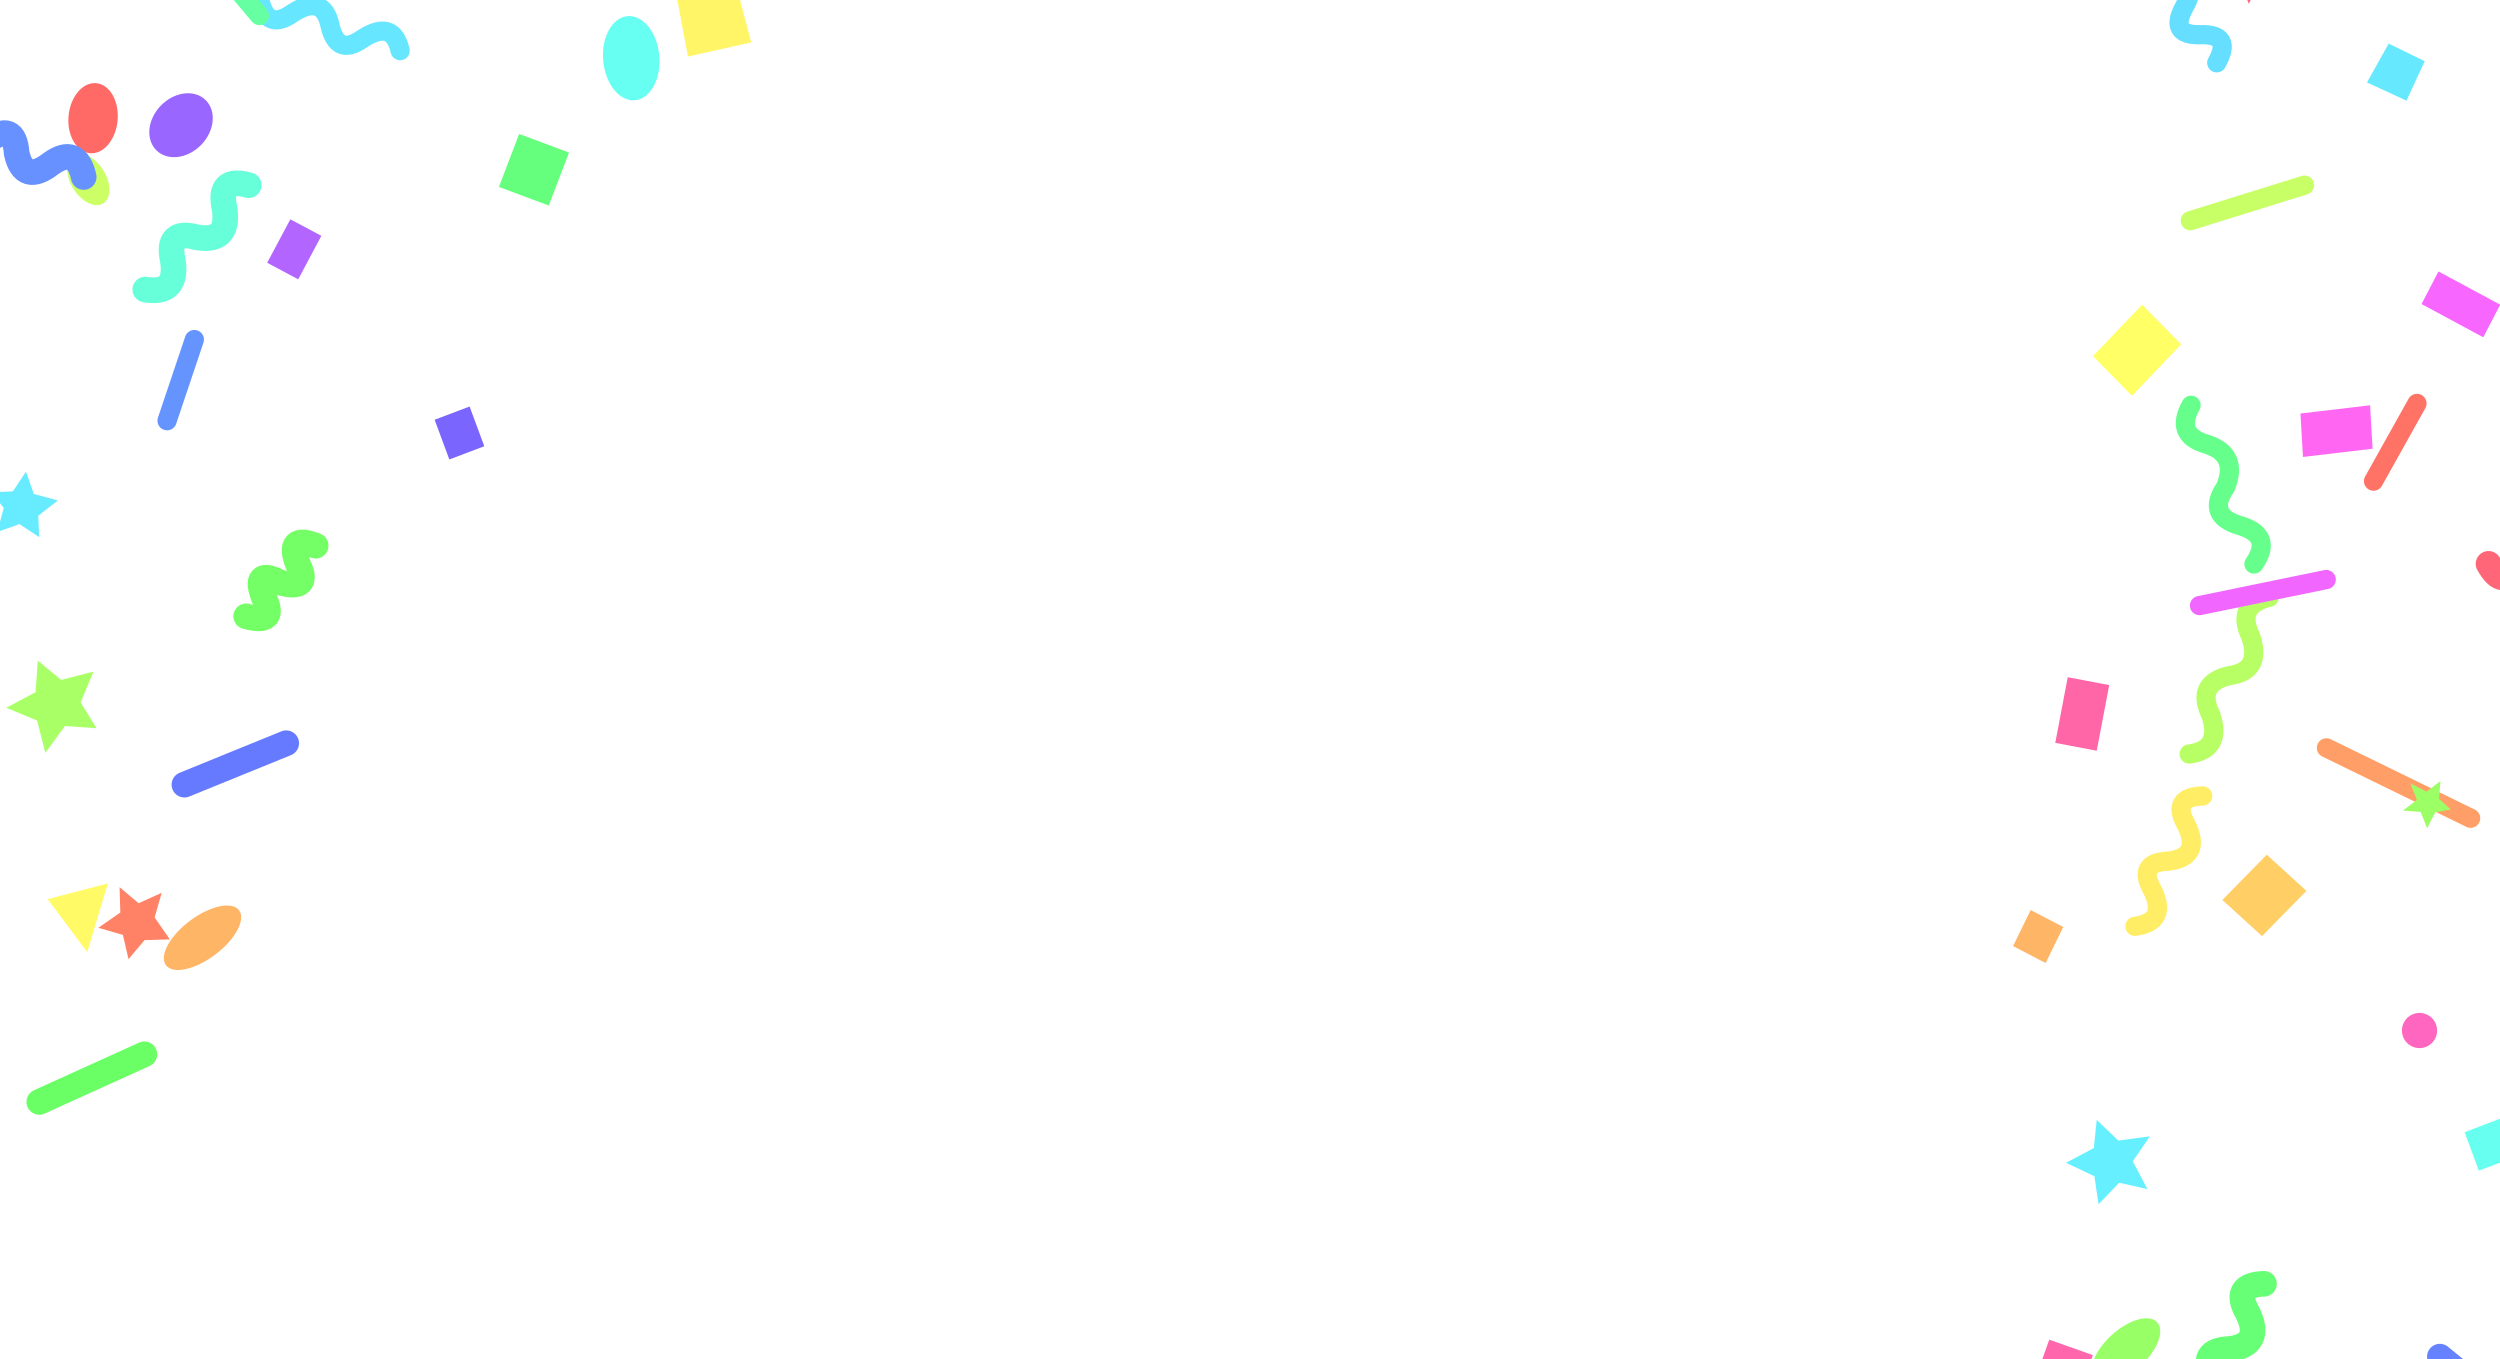 <svg width="390" height="212" viewBox="0 0 390 212" fill="none" xmlns="http://www.w3.org/2000/svg">
<rect x="0" y="0" width="390" height="212" fill="#333333" stroke="none"/>
<g clip-path="url(#clip0_4912_134697)">
<rect width="390" height="212" fill="white"/>
<path d="M346.686 140.392L353.614 133.33L359.802 138.975L352.874 146.037L346.686 140.392Z" fill="#FFCF66"/>
<path d="M386.695 182.628L384.485 176.622L392.313 173.641L394.523 179.647L386.695 182.628Z" fill="#66FFF0"/>
<path d="M405.469 210.215L392.175 215.508" stroke="#FF7A66" stroke-width="4" stroke-linecap="round"/>
<path d="M345.814 9.8C347.507 6.771 346.668 5.308 343.297 5.412C339.926 5.516 339.087 4.053 340.78 1.023C342.473 -2.006 341.599 -3.289 338.16 -2.826C334.857 -3.081 334.018 -4.544 335.643 -7.214" stroke="#66DEFF" stroke-width="3" stroke-linecap="round"/>
<path d="M359.503 28.88L341.691 34.431" stroke="#C9FF66" stroke-width="3" stroke-linecap="round"/>
<path d="M342.61 220.608C346.05 220.145 346.965 218.271 345.355 214.986C343.677 212.06 344.523 210.545 347.894 210.441C351.334 209.978 352.248 208.104 350.639 204.819C348.96 201.893 349.807 200.378 353.178 200.274" stroke="#66FF75" stroke-width="4" stroke-linecap="round"/>
<path d="M388.21 87.959C389.888 90.885 391.215 90.764 392.189 87.598C393.163 84.432 394.309 84.277 395.628 87.135C397.666 90.129 398.992 90.008 399.607 86.774C400.94 83.676 402.267 83.556 403.585 86.413" stroke="#FF6678" stroke-width="4" stroke-linecap="round"/>
<path d="M341.517 117.625C344.957 117.162 346.085 115.142 344.903 111.566C343.293 108.281 344.242 106.227 347.75 105.404C351.189 104.941 352.318 102.921 351.136 99.345C349.526 96.06 350.475 94.006 353.983 93.183" stroke="#B8FF66" stroke-width="3" stroke-linecap="round"/>
<path d="M341.803 63.22C340.11 66.25 340.846 68.252 344.013 69.226C347.538 70.269 348.6 72.518 347.198 75.976C345.146 78.937 345.882 80.939 349.408 81.981C352.934 83.024 353.67 85.026 351.618 87.987" stroke="#66FF8C" stroke-width="3" stroke-linecap="round"/>
<path d="M317.271 215.793L319.682 208.99L326.485 211.4L324.075 218.203L317.271 215.793Z" fill="#FF66AB"/>
<path d="M375.411 15.706L369.249 12.859L372.635 6.8L378.257 9.544L375.411 15.706Z" fill="#66E8FF"/>
<path d="M320.622 115.888L322.568 105.645L329.037 106.875L327.091 117.118L320.622 115.888Z" fill="#FF66A8"/>
<path d="M327.372 187.869L330.593 184.506L335.006 185.509L332.716 181.167L335.376 177.268L330.451 177.923L327.088 174.703L326.634 179.103L322.293 181.393L326.729 183.492L327.372 187.869Z" fill="#66F0FF"/>
<path d="M314.037 147.592L316.781 141.969L321.865 144.611L319.12 150.234L314.037 147.592Z" fill="#FFB566"/>
<path d="M385.414 127.645L362.924 116.667" stroke="#FF9E66" stroke-width="3" stroke-linecap="round"/>
<path d="M377.045 62.937L370.273 75.055" stroke="#FF7366" stroke-width="3" stroke-linecap="round"/>
<path d="M326.502 55.563L334.174 47.526L340.26 53.709L332.588 61.747L326.502 55.563Z" fill="#FFFF66"/>
<path d="M343.538 -4.736L348.74 -4.537L350.802 0.578L353.416 -4.184L358.311 -5.038L354.449 -8.486L355.175 -13.841L350.74 -11.406L346.132 -13.493L346.986 -8.598L343.538 -4.736Z" fill="#FF667A"/>
<path d="M382.308 126.277L380.494 124.625L380.711 121.835L378.53 123.501L376.039 122.227L377.027 124.787L374.846 126.452L377.636 126.669L378.624 129.229L379.898 126.737L382.308 126.277Z" fill="#9CFF66"/>
<path d="M387.386 52.614L377.759 47.432L380.4 42.349L390.028 47.53L387.386 52.614Z" fill="#F766FF"/>
<path d="M375.842 162.988C377.071 163.874 378.786 163.595 379.672 162.365C380.557 161.135 380.278 159.421 379.049 158.535C377.819 157.65 376.104 157.929 375.219 159.158C374.333 160.388 374.612 162.102 375.842 162.988Z" fill="#FF66BF"/>
<path d="M333.056 144.504C336.495 144.041 337.41 142.167 335.8 138.882C334.122 135.956 334.968 134.441 338.34 134.337C341.779 133.874 342.694 132 341.084 128.715C339.406 125.789 340.252 124.274 343.623 124.17" stroke="#FFED66" stroke-width="3" stroke-linecap="round"/>
<path d="M369.731 63.221L370.119 69.998L359.261 71.285L358.873 64.509L369.731 63.221Z" fill="#FF66F2"/>
<path d="M391.251 220.359L380.621 211.636" stroke="#6682FF" stroke-width="4" stroke-linecap="round"/>
<path d="M362.888 90.408L343.124 94.471" stroke="#F066FF" stroke-width="3" stroke-linecap="round"/>
<path d="M329.431 208.267C326.738 210.712 325.547 213.785 326.769 215.131C327.991 216.477 331.165 215.587 333.857 213.142C336.55 210.698 337.742 207.625 336.519 206.278C335.297 204.932 332.123 205.823 329.431 208.267Z" fill="#99FF66"/>
<path d="M7.079 117.444L10.126 113.259L15.052 113.607L12.586 109.582L14.577 104.772L9.535 106.066L5.897 103.058L5.548 107.984L0.975 110.411L5.785 112.402L7.079 117.444Z" fill="#A8FF66"/>
<path d="M4.052 73.589L2.014 76.654L-1.321 76.795L0.588 79.243L-0.428 82.987L3.042 81.758L6.107 83.795L5.967 80.46L9.026 78.074L5.282 77.058L4.052 73.589Z" fill="#66EBFF"/>
<path d="M62.417 7.898C61.684 4.606 59.736 3.983 56.574 6.029C53.906 7.923 52.206 7.225 51.473 3.933C50.74 0.641 48.792 0.017 45.63 2.063C42.962 3.958 41.262 3.259 40.529 -0.033" stroke="#66E6FF" stroke-width="3" stroke-linecap="round"/>
<path d="M77.826 29.164L80.986 20.899L88.766 23.801L85.606 32.065L77.826 29.164Z" fill="#66FF7D"/>
<path d="M28.77 122.406L44.649 115.943" stroke="#667AFF" stroke-width="4" stroke-linecap="round"/>
<path d="M38.409 96.143C41.659 97.046 42.584 96.088 41.184 93.269C39.956 90.128 40.795 89.331 43.701 90.879C46.95 91.782 47.875 90.824 46.475 88.005C45.248 84.864 46.172 83.906 49.25 85.131" stroke="#75FF66" stroke-width="4" stroke-linecap="round"/>
<path d="M16.11 26.545C14.827 24.488 12.745 23.47 11.459 24.272C10.173 25.074 10.171 27.392 11.454 29.449C12.737 31.506 14.82 32.524 16.105 31.722C17.391 30.92 17.393 28.602 16.11 26.545Z" fill="#CCFF66"/>
<path d="M70.096 71.678L67.801 65.482L73.255 63.413L75.55 69.61L70.096 71.678Z" fill="#7A66FF"/>
<path d="M41.679 40.993L45.291 34.213L50.134 36.793L46.522 43.573L41.679 40.993Z" fill="#B366FF"/>
<path d="M30.318 52.974L26.063 65.629" stroke="#6694FF" stroke-width="3" stroke-linecap="round"/>
<path d="M29.608 143.66C26.46 146.029 24.794 149.127 25.887 150.58C26.98 152.033 30.418 151.291 33.567 148.923C36.715 146.554 38.381 143.456 37.288 142.003C36.195 140.55 32.757 141.292 29.608 143.66Z" fill="#FFB566"/>
<path d="M10.695 18.103C10.428 21.122 11.925 23.721 14.038 23.907C16.151 24.094 18.081 21.798 18.347 18.779C18.614 15.76 17.117 13.162 15.004 12.975C12.891 12.788 10.961 15.084 10.695 18.103Z" fill="#FF6966"/>
<path d="M114.513 -3.518L117.196 6.617L107.32 8.816L105.379 -1.545L114.513 -3.518Z" fill="#FFF566"/>
<path d="M6.127 171.899L22.522 164.468" stroke="#6BFF66" stroke-width="4" stroke-linecap="round"/>
<path d="M29.033 -11.132L40.466 2.421" stroke="#66FFA1" stroke-width="3" stroke-linecap="round"/>
<path d="M102.849 8.699C102.535 5.076 100.322 2.308 97.907 2.518C95.491 2.727 93.788 5.834 94.102 9.457C94.415 13.08 96.628 15.848 99.043 15.638C101.459 15.429 103.163 12.322 102.849 8.699Z" fill="#66FFF2"/>
<path d="M13.608 148.526L7.439 140.266L16.831 137.808L13.608 148.526Z" fill="#FFFA66"/>
<path d="M26.502 146.548L24.12 143.115L25.228 139.277L21.62 140.903L18.656 138.399L18.769 142.355L15.336 144.737L19.174 145.845L20.044 149.626L22.547 146.662L26.502 146.548Z" fill="#FF8266"/>
<path d="M22.667 45.166C26.089 45.745 27.52 44.227 26.958 40.612C26.225 37.32 27.484 36.125 30.733 37.028C34.155 37.607 35.586 36.09 35.025 32.475C34.292 29.183 35.55 27.988 38.8 28.89" stroke="#66FFD9" stroke-width="4" stroke-linecap="round"/>
<path d="M13.058 27.61C12.325 24.318 10.625 23.619 7.957 25.514C5.118 27.732 3.331 27.195 2.598 23.902C2.36 20.459 0.821 19.847 -2.018 22.064C-4.858 24.282 -6.644 23.745 -7.377 20.453" stroke="#6691FF" stroke-width="4" stroke-linecap="round"/>
<path d="M25.085 16.482C22.978 18.66 22.683 21.792 24.425 23.478C26.168 25.163 29.289 24.764 31.396 22.586C33.503 20.408 33.798 17.275 32.056 15.59C30.313 13.904 27.192 14.303 25.085 16.482Z" fill="#9966FF"/>
</g>
<defs>
<clipPath id="clip0_4912_134697">
<rect width="390" height="212" fill="white"/>
</clipPath>
</defs>
</svg>
